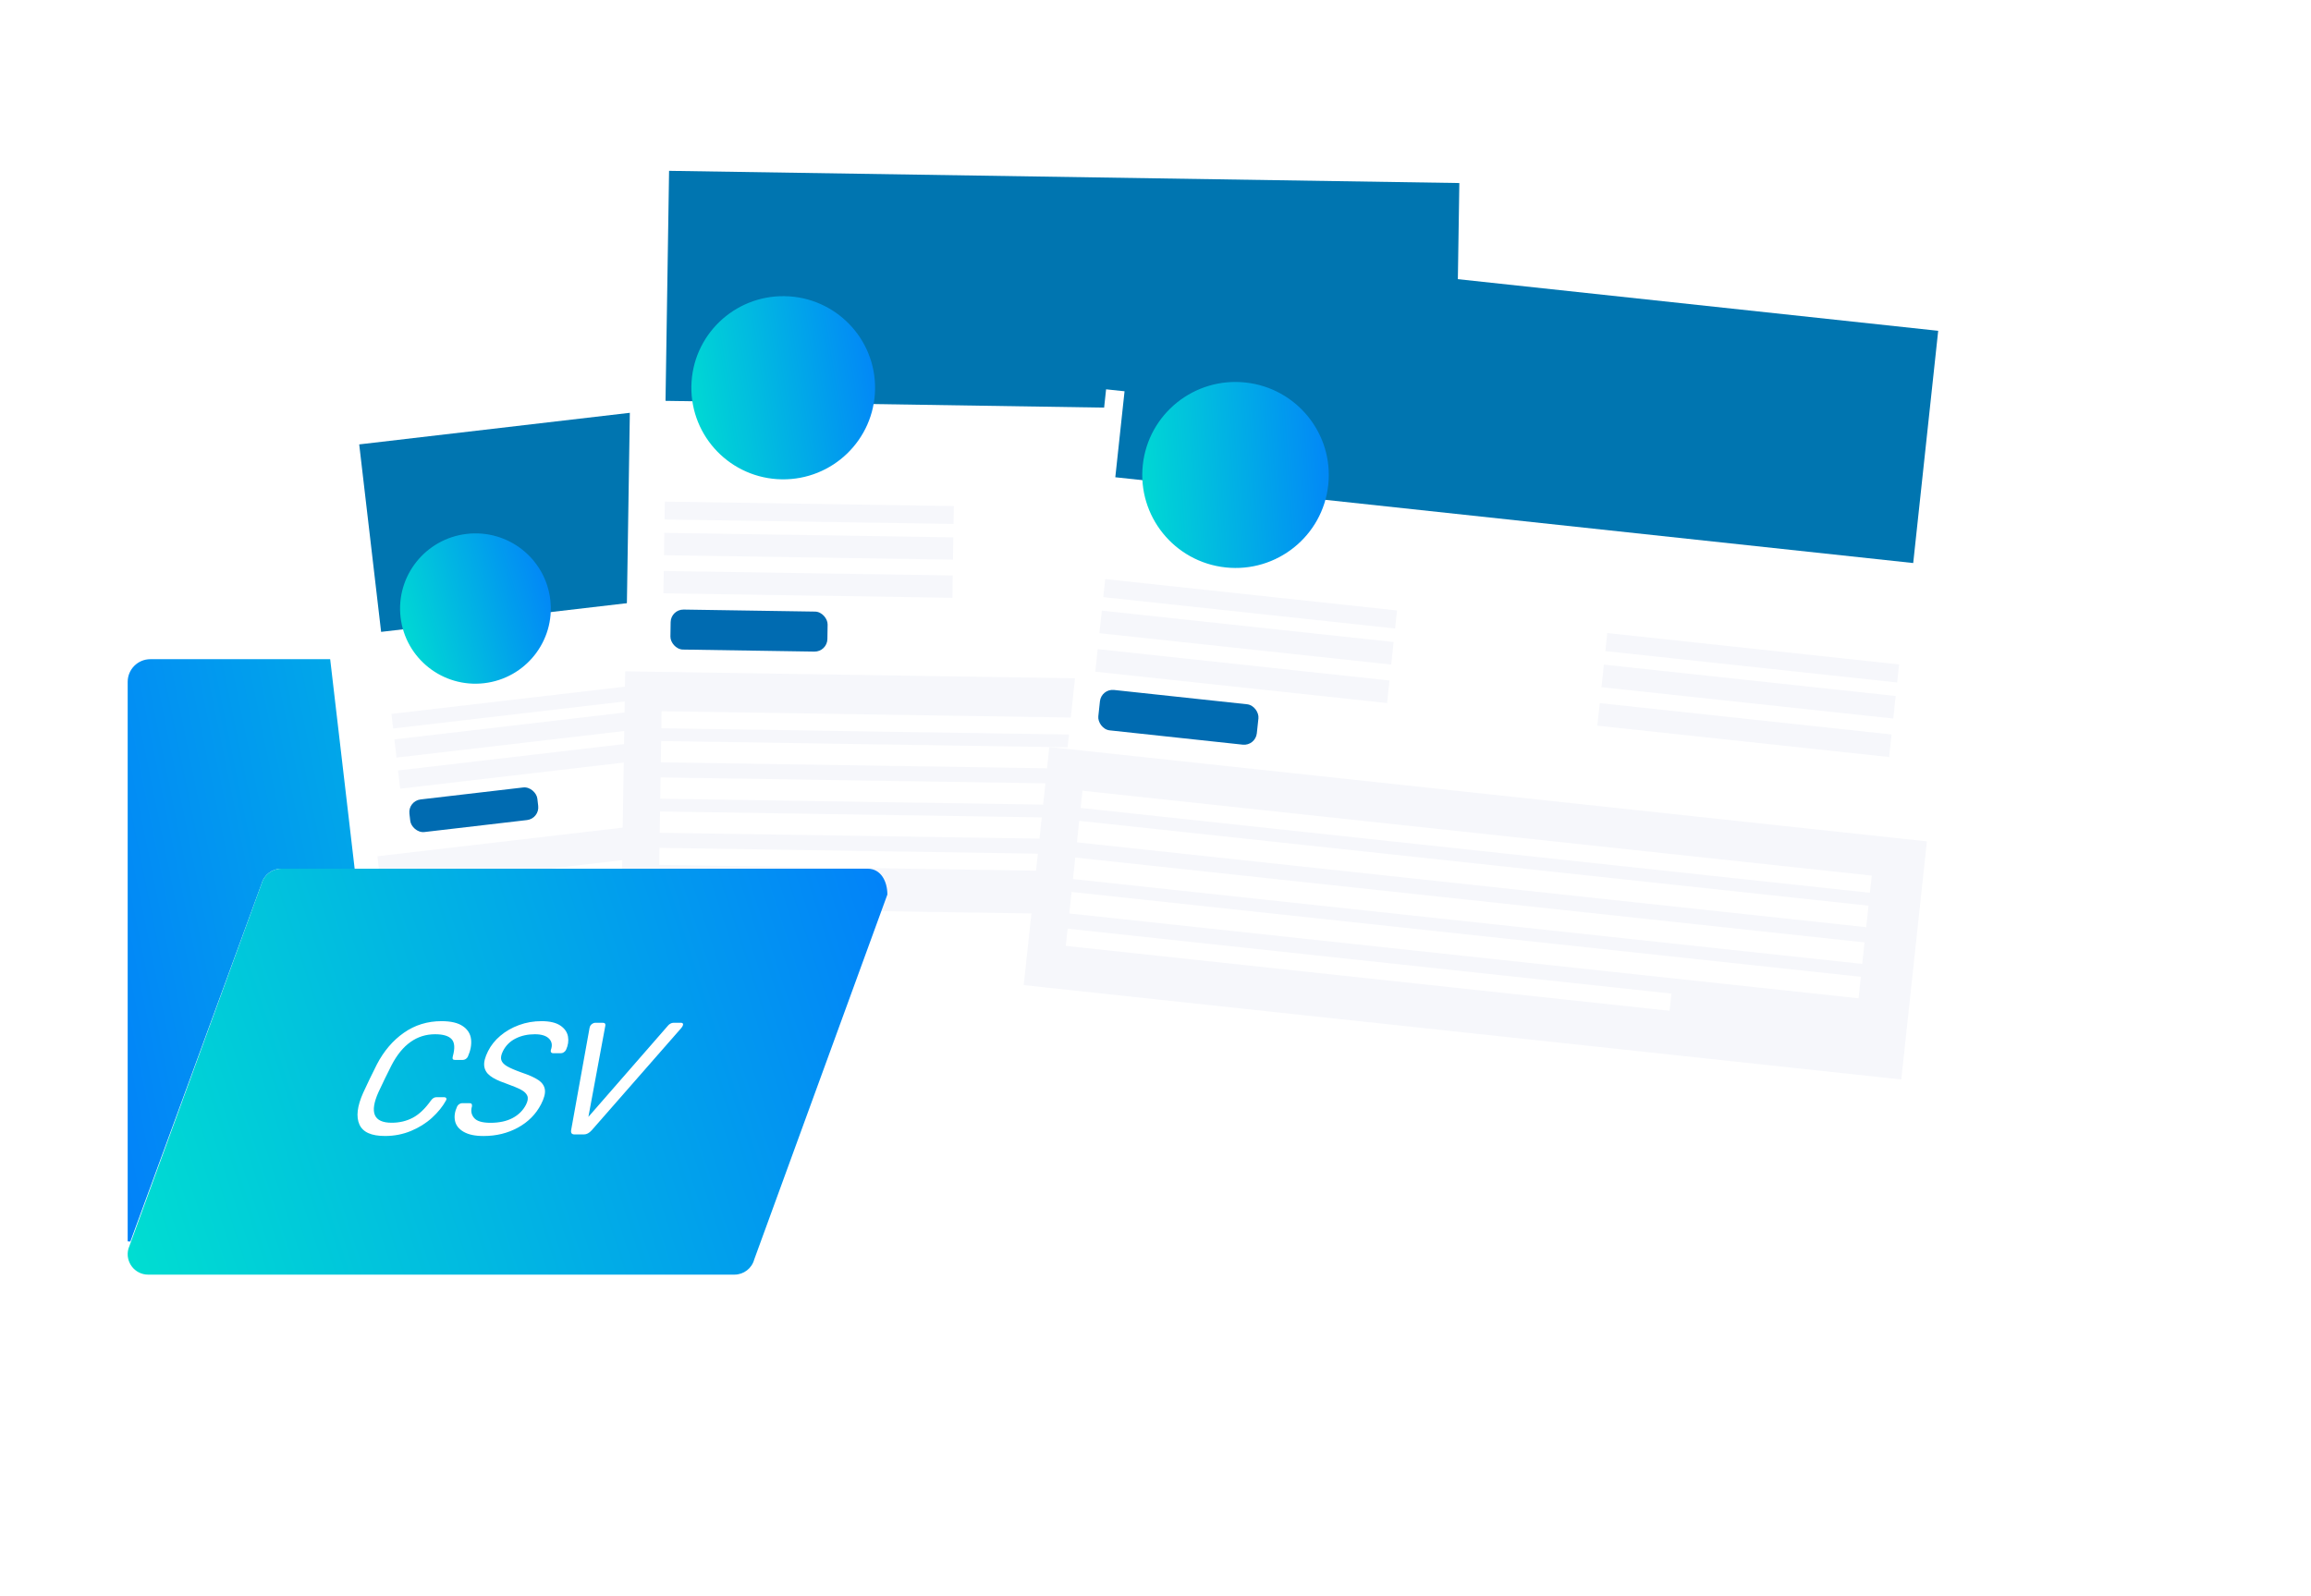 <svg width="362" height="250" viewBox="0 0 362 250" fill="none" xmlns="http://www.w3.org/2000/svg">
<path d="M123.136 117.646H71.293L61.035 103.284H23.554C21.592 103.284 20 104.875 20 106.838V194.504C20.142 194.508 20.283 194.516 20.421 194.525L40.969 138.484C41.346 137.082 42.616 136.112 44.067 136.112H126.69V121.2C126.69 119.237 125.098 117.646 123.136 117.646Z" fill="url(#paint0_linear)"/>
<g filter="url(#filter0_d)">
<rect x="50.724" y="64.764" width="112.017" height="100.226" transform="rotate(-6.662 50.724 64.764)" fill="white"/>
</g>
<rect x="59.122" y="134.164" width="111.727" height="30.32" transform="rotate(-6.662 59.122 134.164)" fill="#F6F7FB"/>
<rect x="63.899" y="125.492" width="20.178" height="5.143" rx="2" transform="rotate(-6.662 63.899 125.492)" fill="#006BB1"/>
<path d="M124.8 104.445L161.699 100.135L161.965 102.416L125.067 106.726L124.8 104.445Z" fill="#F6F7FB"/>
<path d="M61.313 111.861L98.212 107.551L98.478 109.832L61.58 114.142L61.313 111.861Z" fill="#F6F7FB"/>
<path d="M61.779 115.853L98.678 111.543L99.011 114.394L62.112 118.704L61.779 115.853Z" fill="#F6F7FB"/>
<path d="M62.348 120.721L99.247 116.411L99.58 119.263L62.681 123.573L62.348 120.721Z" fill="#F6F7FB"/>
<path d="M125.267 108.437L162.165 104.127L162.498 106.978L125.6 111.288L125.267 108.437Z" fill="#F6F7FB"/>
<path d="M125.835 113.306L162.734 108.996L163.067 111.847L126.168 116.157L125.835 113.306Z" fill="#F6F7FB"/>
<path d="M64.44 138.63L164.248 126.972L164.502 129.148L64.694 140.806L64.44 138.63Z" fill="white"/>
<path d="M64.885 142.438L164.692 130.78L165.01 133.5L65.203 145.158L64.885 142.438Z" fill="white"/>
<path d="M65.427 147.083L165.235 135.425L165.552 138.145L65.745 149.803L65.427 147.083Z" fill="white"/>
<path d="M65.936 151.435L165.743 139.777L166.061 142.497L66.253 154.155L65.936 151.435Z" fill="white"/>
<path d="M66.478 156.079L142.834 147.16L143.088 149.336L66.732 158.255L66.478 156.079Z" fill="white"/>
<rect x="56.268" y="69.63" width="101.584" height="29.575" transform="rotate(-6.662 56.268 69.63)" fill="#0075B0"/>
<ellipse cx="74.475" cy="95.35" rx="11.806" ry="11.775" transform="rotate(-6.662 74.475 95.35)" fill="url(#paint1_linear)"/>
<g filter="url(#filter1_d)">
<rect x="98.886" y="20" width="136.519" height="122.148" transform="rotate(0.885 98.886 20)" fill="white"/>
</g>
<rect x="97.924" y="105.191" width="136.165" height="36.952" transform="rotate(0.885 97.924 105.191)" fill="#F6F7FB"/>
<rect x="105.082" y="95.479" width="24.592" height="6.268" rx="2" transform="rotate(0.885 105.082 95.479)" fill="#006BB1"/>
<path d="M182.031 79.799L227.301 80.498L227.257 83.296L181.988 82.597L182.031 79.799Z" fill="#F6F7FB"/>
<path d="M104.141 78.596L149.41 79.295L149.367 82.094L104.097 81.395L104.141 78.596Z" fill="#F6F7FB"/>
<path d="M104.065 83.493L149.335 84.192L149.281 87.691L104.011 86.992L104.065 83.493Z" fill="#F6F7FB"/>
<path d="M103.973 89.467L149.242 90.166L149.188 93.664L103.919 92.965L103.973 89.467Z" fill="#F6F7FB"/>
<path d="M181.955 84.696L227.225 85.395L227.171 88.893L181.901 88.194L181.955 84.696Z" fill="#F6F7FB"/>
<path d="M181.863 90.669L227.133 91.368L227.079 94.867L181.809 94.168L181.863 90.669Z" fill="#F6F7FB"/>
<path d="M103.633 111.439L226.084 113.329L226.043 115.999L103.592 114.108L103.633 111.439Z" fill="white"/>
<path d="M103.561 116.111L226.012 118.001L225.96 121.338L103.51 119.447L103.561 116.111Z" fill="white"/>
<path d="M103.473 121.809L225.924 123.699L225.872 127.036L103.422 125.146L103.473 121.809Z" fill="white"/>
<path d="M103.391 127.148L225.841 129.038L225.79 132.375L103.339 130.485L103.391 127.148Z" fill="white"/>
<path d="M103.303 132.846L196.981 134.292L196.94 136.962L103.262 135.516L103.303 132.846Z" fill="white"/>
<rect x="104.805" y="26.767" width="123.804" height="36.044" transform="rotate(0.885 104.805 26.767)" fill="#0075B0"/>
<ellipse cx="122.685" cy="60.755" rx="14.388" ry="14.351" transform="rotate(0.885 122.685 60.755)" fill="url(#paint2_linear)"/>
<g filter="url(#filter2_d)">
<rect x="173.261" y="31" width="138.616" height="124.025" transform="rotate(6.138 173.261 31)" fill="white"/>
</g>
<rect x="164.369" y="117.047" width="138.257" height="37.52" transform="rotate(6.138 164.369 117.047)" fill="#F6F7FB"/>
<rect x="172.51" y="107.893" width="24.97" height="6.365" rx="2" transform="rotate(6.138 172.51 107.893)" fill="#006BB1"/>
<path d="M251.77 99.192L297.477 104.108L297.173 106.933L251.466 102.018L251.77 99.192Z" fill="#F6F7FB"/>
<path d="M173.127 90.735L218.834 95.65L218.53 98.476L172.823 93.56L173.127 90.735Z" fill="#F6F7FB"/>
<path d="M172.595 95.68L218.302 100.595L217.922 104.127L172.215 99.211L172.595 95.68Z" fill="#F6F7FB"/>
<path d="M171.947 101.71L217.654 106.626L217.274 110.158L171.567 105.242L171.947 101.71Z" fill="#F6F7FB"/>
<path d="M251.238 104.137L296.945 109.052L296.565 112.584L250.858 107.669L251.238 104.137Z" fill="#F6F7FB"/>
<path d="M250.59 110.168L296.297 115.083L295.917 118.615L250.21 113.7L250.59 110.168Z" fill="#F6F7FB"/>
<path d="M169.561 123.895L293.195 137.191L292.905 139.886L169.271 126.59L169.561 123.895Z" fill="white"/>
<path d="M169.053 128.612L292.687 141.908L292.325 145.277L168.691 131.981L169.053 128.612Z" fill="white"/>
<path d="M168.435 134.365L292.069 147.661L291.706 151.03L168.072 137.734L168.435 134.365Z" fill="white"/>
<path d="M167.855 139.756L291.489 153.052L291.127 156.421L167.493 143.125L167.855 139.756Z" fill="white"/>
<path d="M167.236 145.509L261.82 155.681L261.53 158.376L166.946 148.205L167.236 145.509Z" fill="white"/>
<rect x="178.617" y="38.392" width="125.706" height="36.597" transform="rotate(6.138 178.617 38.392)" fill="#0075B0"/>
<ellipse cx="193.536" cy="74.42" rx="14.609" ry="14.571" transform="rotate(6.138 193.536 74.42)" fill="url(#paint3_linear)"/>
<path d="M115.044 199.716H23.211C21.098 199.716 19.561 197.709 20.113 195.667L40.971 138.484C41.348 137.085 42.618 136.112 44.069 136.112H135.902C138.015 136.112 139 138.131 139 140.16L118.142 197.344C117.765 198.743 116.495 199.716 115.044 199.716Z" fill="url(#paint4_linear)"/>
<path d="M56.299 176.188C55.759 174.98 55.951 173.326 56.888 171.226C57.088 170.776 57.432 170.046 57.923 169.027C58.422 167.995 58.792 167.242 59.033 166.778C60.126 164.678 61.54 163.024 63.267 161.816C64.997 160.604 66.965 160 69.159 160C70.627 160 71.742 160.261 72.505 160.789C73.268 161.311 73.696 162.001 73.79 162.853C73.883 163.7 73.714 164.61 73.281 165.575C73.205 165.724 73.094 165.845 72.942 165.94C72.79 166.03 72.639 166.075 72.492 166.075H71.265C71.1 166.075 70.993 166.035 70.935 165.949C70.877 165.863 70.872 165.724 70.926 165.525C71.283 164.241 71.225 163.344 70.747 162.826C70.27 162.307 69.409 162.051 68.156 162.051C65.292 162.051 63.017 163.669 61.335 166.9C61.099 167.351 60.755 168.04 60.305 168.973C59.854 169.906 59.515 170.613 59.297 171.096C57.847 174.313 58.534 175.918 61.349 175.918C62.562 175.918 63.659 175.661 64.645 175.143C65.631 174.624 66.572 173.737 67.478 172.466C67.625 172.267 67.767 172.123 67.906 172.042C68.049 171.956 68.196 171.916 68.361 171.916H69.579C69.726 171.916 69.828 171.961 69.891 172.051C69.949 172.141 69.944 172.263 69.868 172.412C69.338 173.381 68.602 174.286 67.669 175.138C66.737 175.99 65.64 176.675 64.377 177.202C63.115 177.725 61.768 177.991 60.331 177.991C58.177 178 56.834 177.396 56.299 176.188Z" fill="white"/>
<path d="M72.648 177.351C71.889 176.918 71.43 176.346 71.278 175.638C71.122 174.931 71.234 174.169 71.613 173.354C71.68 173.218 71.787 173.101 71.934 173.002C72.081 172.903 72.228 172.853 72.376 172.853H73.571C73.861 172.853 73.981 173.02 73.928 173.354C73.718 174.052 73.83 174.656 74.267 175.165C74.695 175.675 75.552 175.927 76.832 175.927C78.206 175.927 79.361 175.675 80.298 175.179C81.235 174.679 81.93 173.984 82.385 173.106C82.675 172.538 82.751 172.074 82.604 171.704C82.461 171.339 82.127 171.015 81.609 170.74C81.092 170.465 80.271 170.127 79.156 169.726C78.085 169.361 77.282 168.968 76.751 168.549C76.221 168.135 75.917 167.621 75.85 167.013C75.779 166.404 75.98 165.633 76.448 164.701C76.899 163.799 77.541 162.997 78.375 162.289C79.209 161.582 80.182 161.023 81.297 160.613C82.408 160.203 83.581 160 84.821 160C86.106 160 87.091 160.23 87.774 160.69C88.452 161.149 88.849 161.722 88.974 162.416C89.094 163.105 88.987 163.804 88.662 164.502C88.586 164.651 88.47 164.777 88.318 164.876C88.167 164.975 88.019 165.025 87.872 165.025H86.641C86.512 165.025 86.409 164.984 86.338 164.899C86.266 164.813 86.249 164.692 86.284 164.525C86.556 163.808 86.463 163.218 86.012 162.749C85.561 162.285 84.817 162.051 83.782 162.051C82.662 162.051 81.663 162.271 80.78 162.713C79.892 163.155 79.236 163.808 78.794 164.674C78.5 165.255 78.411 165.733 78.527 166.098C78.643 166.463 78.946 166.787 79.432 167.071C79.919 167.355 80.672 167.68 81.694 168.045C82.876 168.446 83.764 168.842 84.348 169.243C84.933 169.644 85.267 170.14 85.352 170.731C85.437 171.321 85.236 172.087 84.754 173.02C83.942 174.588 82.733 175.805 81.123 176.684C79.517 177.558 77.733 177.995 75.761 177.995C74.445 178 73.406 177.784 72.648 177.351Z" fill="white"/>
<path d="M89.46 177.099L92.355 161.028L92.449 160.753C92.52 160.617 92.632 160.505 92.788 160.401C92.949 160.302 93.091 160.252 93.225 160.252H94.412C94.595 160.252 94.715 160.297 94.773 160.388C94.835 160.478 94.849 160.586 94.822 160.699L92.168 174.998L104.636 160.699C104.734 160.581 104.854 160.478 105.015 160.388C105.171 160.297 105.336 160.252 105.519 160.252H106.706C106.835 160.252 106.924 160.302 106.973 160.401C107.018 160.5 107.004 160.617 106.933 160.753C106.871 160.87 106.813 160.96 106.759 161.028L92.685 177.099C92.293 177.531 91.891 177.748 91.472 177.748H89.991C89.572 177.748 89.398 177.531 89.46 177.099Z" fill="white"/>
<defs>
<filter id="filter0_d" x="0.724" y="31.768" width="222.889" height="212.545" filterUnits="userSpaceOnUse" color-interpolation-filters="sRGB">
<feFlood flood-opacity="0" result="BackgroundImageFix"/>
<feColorMatrix in="SourceAlpha" type="matrix" values="0 0 0 0 0 0 0 0 0 0 0 0 0 0 0 0 0 0 127 0"/>
<feOffset dy="30"/>
<feGaussianBlur stdDeviation="25"/>
<feColorMatrix type="matrix" values="0 0 0 0 0 0 0 0 0 0.149 0 0 0 0 0.192 0 0 0 0.05 0"/>
<feBlend mode="normal" in2="BackgroundImageFix" result="effect1_dropShadow"/>
<feBlend mode="normal" in="SourceGraphic" in2="effect1_dropShadow" result="shape"/>
</filter>
<filter id="filter1_d" x="47" y="0" width="238.388" height="224.241" filterUnits="userSpaceOnUse" color-interpolation-filters="sRGB">
<feFlood flood-opacity="0" result="BackgroundImageFix"/>
<feColorMatrix in="SourceAlpha" type="matrix" values="0 0 0 0 0 0 0 0 0 0 0 0 0 0 0 0 0 0 127 0"/>
<feOffset dy="30"/>
<feGaussianBlur stdDeviation="25"/>
<feColorMatrix type="matrix" values="0 0 0 0 0 0 0 0 0 0.149 0 0 0 0 0.192 0 0 0 0.05 0"/>
<feBlend mode="normal" in2="BackgroundImageFix" result="effect1_dropShadow"/>
<feBlend mode="normal" in="SourceGraphic" in2="effect1_dropShadow" result="shape"/>
</filter>
<filter id="filter2_d" x="110" y="11" width="251.083" height="238.136" filterUnits="userSpaceOnUse" color-interpolation-filters="sRGB">
<feFlood flood-opacity="0" result="BackgroundImageFix"/>
<feColorMatrix in="SourceAlpha" type="matrix" values="0 0 0 0 0 0 0 0 0 0 0 0 0 0 0 0 0 0 127 0"/>
<feOffset dy="30"/>
<feGaussianBlur stdDeviation="25"/>
<feColorMatrix type="matrix" values="0 0 0 0 0 0 0 0 0 0.149 0 0 0 0 0.192 0 0 0 0.15 0"/>
<feBlend mode="normal" in2="BackgroundImageFix" result="effect1_dropShadow"/>
<feBlend mode="normal" in="SourceGraphic" in2="effect1_dropShadow" result="shape"/>
</filter>
<linearGradient id="paint0_linear" x1="20" y1="194.525" x2="140.067" y2="170.12" gradientUnits="userSpaceOnUse">
<stop stop-color="#0282F9"/>
<stop offset="1" stop-color="#00DED1"/>
</linearGradient>
<linearGradient id="paint1_linear" x1="62.67" y1="107.125" x2="89.524" y2="102.445" gradientUnits="userSpaceOnUse">
<stop stop-color="#00DED1"/>
<stop offset="1" stop-color="#0282F9"/>
</linearGradient>
<linearGradient id="paint2_linear" x1="108.297" y1="75.105" x2="141.025" y2="69.402" gradientUnits="userSpaceOnUse">
<stop stop-color="#00DED1"/>
<stop offset="1" stop-color="#0282F9"/>
</linearGradient>
<linearGradient id="paint3_linear" x1="178.927" y1="88.991" x2="212.158" y2="83.2" gradientUnits="userSpaceOnUse">
<stop stop-color="#00DED1"/>
<stop offset="1" stop-color="#0282F9"/>
</linearGradient>
<linearGradient id="paint4_linear" x1="20" y1="199.716" x2="146.115" y2="158.701" gradientUnits="userSpaceOnUse">
<stop stop-color="#00DED1"/>
<stop offset="1" stop-color="#0282F9"/>
</linearGradient>
</defs>
</svg>
